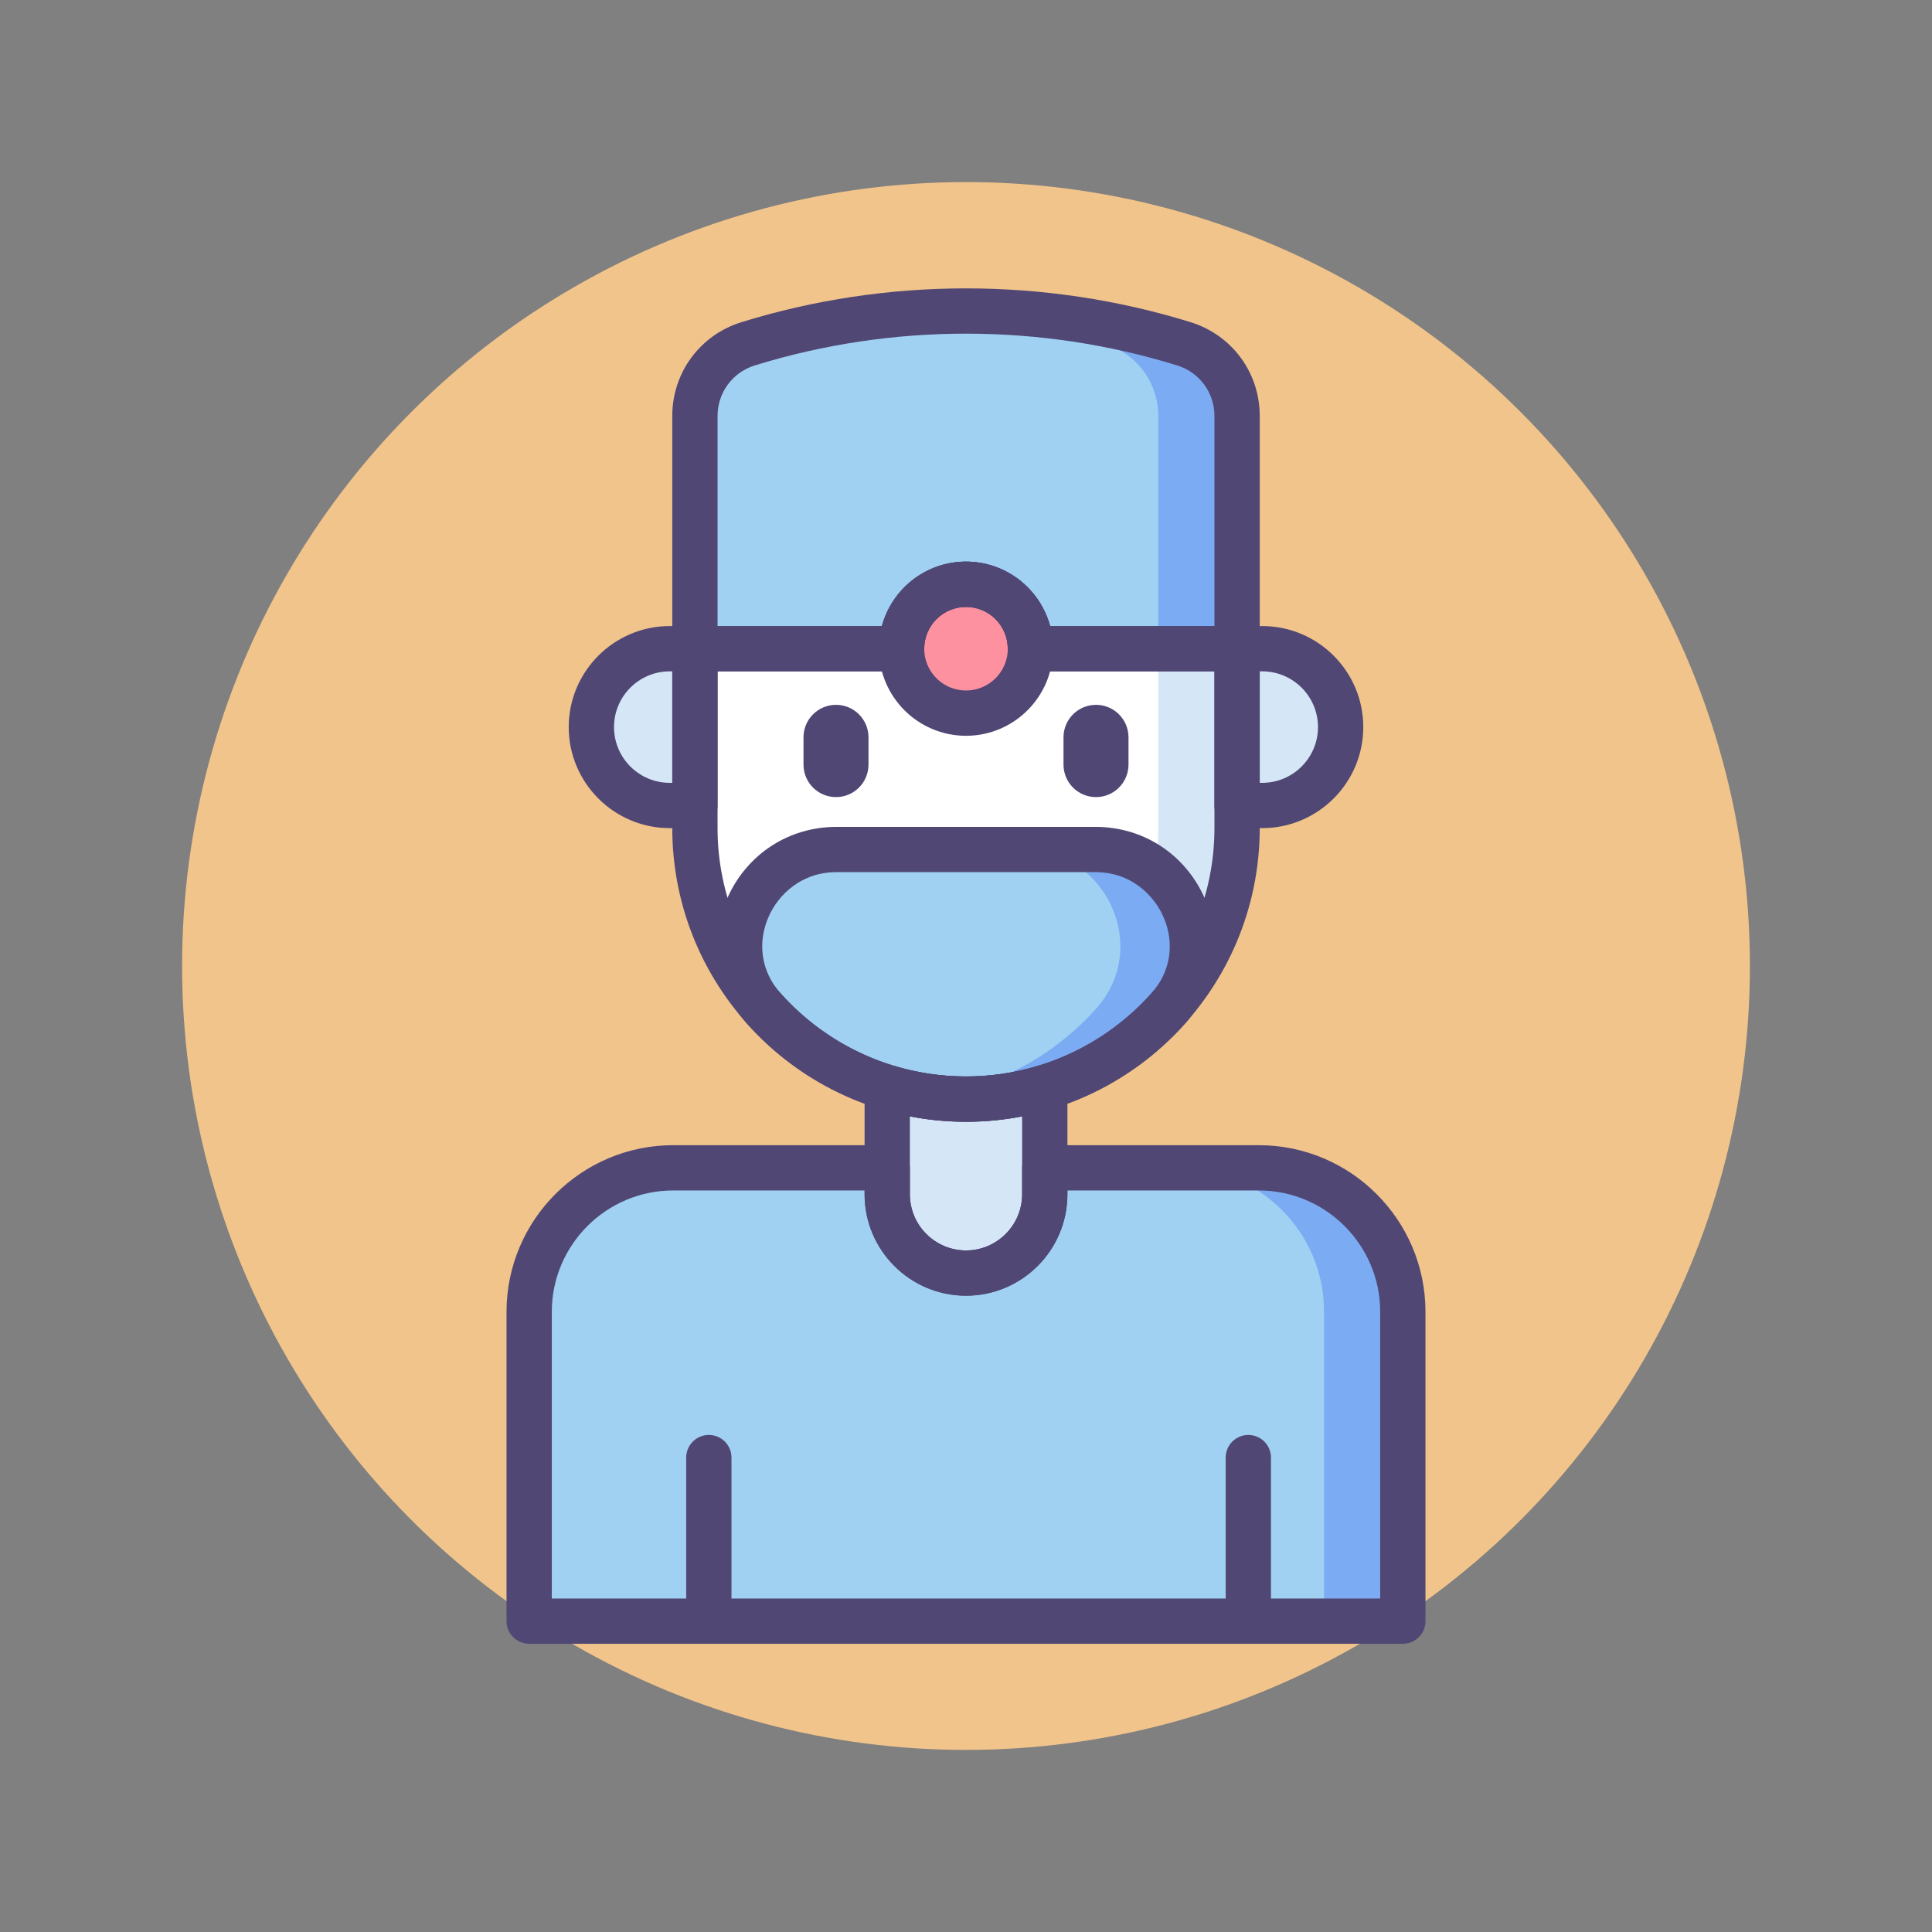 <?xml version="1.0" encoding="utf-8"?>
<!-- Generator: Adobe Illustrator 18.0.0, SVG Export Plug-In . SVG Version: 6.00 Build 0)  -->
<!DOCTYPE svg PUBLIC "-//W3C//DTD SVG 1.1//EN" "http://www.w3.org/Graphics/SVG/1.1/DTD/svg11.dtd">
<svg version="1.1" id="Layer_1" xmlns="http://www.w3.org/2000/svg" xmlns:xlink="http://www.w3.org/1999/xlink" x="0px" y="0px"
	 viewBox="0 0 256 256" style="enable-background:new 0 0 256 256;" xml:space="preserve">
<rect x="0" y="0" width="256" height="256" fill="#808080" stroke="none"/>
<style type="text/css">
	.st0{fill:#504774;}
	.st1{fill:#F1C48B;}
	.st2{fill:#FFFFFF;}
	.st3{fill:#D5E6F7;}
	.st4{fill:#A0D1F2;}
	.st5{fill:#7BABF3;}
	.st6{fill:#FD919F;}
	.st7{fill:#D4E7F8;}
	.st8{fill:#E0667D;}
	.st9{fill:#484771;}
</style>
<g>
	<g>
		<circle class="st1" cx="128" cy="128" r="103.873"/>
	</g>
	<g>
		<path class="st2" d="M136.538,85.957c0-4.716-3.823-8.539-8.538-8.539c-4.716,0-8.539,3.823-8.539,8.539H92.206
			c-0.076,0.953-0.126,1.913-0.126,2.885v20.877c0,19.838,16.082,35.92,35.92,35.92h0c19.838,0,35.92-16.082,35.92-35.92V88.842
			c0-0.972-0.05-1.933-0.126-2.885H136.538z"/>
	</g>
	<g>
		<g>
			<path class="st3" d="M163.794,85.957h-10.437c0.076,0.953,0.126,1.913,0.126,2.885v20.877c0,18.065-13.337,33.01-30.701,35.538
				c1.704,0.248,3.445,0.382,5.218,0.382h0c19.838,0,35.92-16.082,35.92-35.92V88.842C163.92,87.87,163.87,86.91,163.794,85.957z"/>
		</g>
	</g>
	<g>
		<path class="st4" d="M156.87,45.555c-18.807-5.819-38.934-5.819-57.741,0c-4.191,1.297-7.049,5.173-7.049,9.56v30.842h27.381
			c0-4.716,3.823-8.539,8.539-8.539c4.716,0,8.538,3.823,8.538,8.539h27.381V55.115C163.92,50.728,161.062,46.852,156.87,45.555z"/>
	</g>
	<g>
		<path class="st4" d="M145.17,112.565h-34.34c-10.876,0-16.896,12.889-9.67,21.017c6.576,7.397,16.162,12.057,26.839,12.057h0
			c10.677,0,20.263-4.66,26.839-12.057C162.066,125.454,156.046,112.565,145.17,112.565z"/>
	</g>
	<g>
		<path class="st4" d="M166.795,154.742h-28.358v3.508c0,5.764-4.673,10.437-10.437,10.437c-5.764,0-10.437-4.673-10.437-10.437
			v-3.508H89.205c-10.542,0-19.088,8.546-19.088,19.088v40.979h115.765V173.83C185.883,163.288,177.337,154.742,166.795,154.742z"/>
	</g>
	<g>
		<path class="st3" d="M88.746,106.73h3.334V85.957h-3.334c-5.736,0-10.387,4.65-10.387,10.387v0
			C78.36,102.08,83.01,106.73,88.746,106.73z"/>
	</g>
	<g>
		<path class="st3" d="M167.254,106.73h-3.334V85.957h3.334c5.736,0,10.387,4.65,10.387,10.387v0
			C177.64,102.08,172.99,106.73,167.254,106.73z"/>
	</g>
	<g>
		<path class="st5" d="M145.17,112.565h-9.538c10.876,0,16.896,12.889,9.67,21.017c-5.579,6.276-13.329,10.569-22.07,11.73
			c1.562,0.207,3.151,0.327,4.769,0.327h0c10.678,0,20.263-4.66,26.839-12.057C162.066,125.454,156.046,112.565,145.17,112.565z"/>
	</g>
	<g>
		<circle class="st6" cx="128" cy="85.957" r="8.538"/>
	</g>
	<g>
		<g>
			<path class="st5" d="M156.87,45.555c-11.085-3.43-22.628-4.821-34.089-4.208c7.984,0.427,15.93,1.819,23.652,4.208
				c4.191,1.297,7.049,5.173,7.049,9.56v30.842h10.437V55.115C163.92,50.728,161.062,46.852,156.87,45.555z"/>
		</g>
	</g>
	<g>
		<path class="st3" d="M128,145.639L128,145.639c-3.631,0-7.134-0.544-10.437-1.545v14.157c0,5.764,4.673,10.437,10.437,10.437
			c5.764,0,10.437-4.673,10.437-10.437v-14.157C135.133,145.095,131.631,145.639,128,145.639z"/>
	</g>
	<g>
		<g>
			<path class="st5" d="M166.795,154.742h-10.437c10.542,0,19.088,8.546,19.088,19.088v40.979h10.437V173.83
				C185.883,163.288,177.337,154.742,166.795,154.742z"/>
		</g>
	</g>
	<g>
		<path class="st0" d="M128,148.639c-11.101,0-21.701-4.761-29.082-13.063c-4.091-4.602-5.053-10.979-2.511-16.642
			c2.595-5.778,8.121-9.368,14.422-9.368h34.34c6.301,0,11.828,3.59,14.422,9.368c2.542,5.664,1.581,12.041-2.511,16.642
			C149.701,143.877,139.101,148.639,128,148.639z M110.83,115.565c-4.669,0-7.684,3.009-8.949,5.826
			c-1.585,3.531-1.017,7.344,1.521,10.198c6.243,7.022,15.208,11.05,24.597,11.05s18.354-4.027,24.597-11.05
			c2.538-2.854,3.107-6.667,1.521-10.198c-1.265-2.816-4.28-5.826-8.949-5.826H110.83z"/>
	</g>
	<g>
		<path class="st0" d="M110.774,105.619L110.774,105.619c-2.378,0-4.306-1.928-4.306-4.306v-3.612c0-2.378,1.928-4.307,4.306-4.307
			l0,0c2.378,0,4.306,1.928,4.306,4.307v3.612C115.08,103.691,113.152,105.619,110.774,105.619z"/>
	</g>
	<g>
		<path class="st0" d="M145.226,105.619L145.226,105.619c-2.378,0-4.307-1.928-4.307-4.306v-3.612c0-2.378,1.928-4.307,4.307-4.307
			l0,0c2.378,0,4.306,1.928,4.306,4.307v3.612C149.532,103.691,147.604,105.619,145.226,105.619z"/>
	</g>
	<g>
		<path class="st0" d="M92.08,109.73h-3.334c-7.381,0-13.387-6.005-13.387-13.386s6.005-13.387,13.387-13.387h3.334
			c1.657,0,3,1.343,3,3v20.773C95.08,108.387,93.737,109.73,92.08,109.73z M88.746,88.957c-4.073,0-7.387,3.313-7.387,7.386
			c0,4.073,3.313,7.387,7.387,7.387h0.334V88.957H88.746z"/>
	</g>
	<g>
		<path class="st0" d="M167.254,109.73h-3.334c-1.657,0-3-1.343-3-3V85.957c0-1.657,1.343-3,3-3h3.334
			c7.381,0,13.387,6.005,13.387,13.386S174.635,109.73,167.254,109.73z M166.92,103.73h0.334c4.073,0,7.387-3.313,7.387-7.386
			c0-4.073-3.313-7.387-7.387-7.387h-0.334V103.73z"/>
	</g>
	<g>
		<path class="st0" d="M128,148.639c-21.46,0-38.92-17.459-38.92-38.92V88.842c0-0.958,0.044-1.98,0.135-3.123
			c0.124-1.56,1.426-2.762,2.991-2.762h24.651c1.324-4.913,5.818-8.539,11.143-8.539s9.819,3.626,11.143,8.539h24.651
			c1.565,0,2.867,1.203,2.991,2.762c0.091,1.143,0.135,2.165,0.135,3.123v20.876C166.92,131.179,149.46,148.639,128,148.639z
			 M95.08,88.957v20.762c0,18.152,14.768,32.92,32.92,32.92s32.92-14.768,32.92-32.92V88.957h-24.381c-1.657,0-3-1.343-3-3
			c0-3.054-2.484-5.539-5.539-5.539s-5.539,2.484-5.539,5.539c0,1.657-1.343,3-3,3H95.08z"/>
	</g>
	<g>
		<path class="st0" d="M163.92,88.957h-27.381c-1.657,0-3-1.343-3-3c0-3.054-2.484-5.539-5.539-5.539s-5.539,2.484-5.539,5.539
			c0,1.657-1.343,3-3,3H92.08c-1.657,0-3-1.343-3-3V55.115c0-5.737,3.682-10.73,9.163-12.426c19.294-5.97,40.221-5.969,59.515,0
			c5.48,1.696,9.163,6.689,9.163,12.426v30.842C166.92,87.614,165.577,88.957,163.92,88.957z M139.143,82.957h21.777V55.115
			c0-3.09-1.984-5.781-4.936-6.694c-18.145-5.613-37.823-5.613-55.968,0c-2.952,0.914-4.936,3.604-4.936,6.694v27.842h21.777
			c1.324-4.913,5.818-8.539,11.143-8.539S137.819,78.044,139.143,82.957z"/>
	</g>
	<g>
		<path class="st0" d="M93.925,217.809c-1.657,0-3-1.343-3-3v-21.671c0-1.657,1.343-3,3-3s3,1.343,3,3v21.671
			C96.925,216.466,95.582,217.809,93.925,217.809z"/>
	</g>
	<g>
		<path class="st0" d="M165.409,217.809c-1.657,0-3-1.343-3-3v-21.671c0-1.657,1.343-3,3-3s3,1.343,3,3v21.671
			C168.409,216.466,167.065,217.809,165.409,217.809z"/>
	</g>
	<g>
		<path class="st0" d="M128,97.495c-6.362,0-11.539-5.176-11.539-11.538S121.638,74.418,128,74.418s11.539,5.176,11.539,11.539
			S134.362,97.495,128,97.495z M128,80.418c-3.054,0-5.539,2.484-5.539,5.539c0,3.054,2.484,5.538,5.539,5.538
			s5.539-2.484,5.539-5.538C133.539,82.903,131.054,80.418,128,80.418z"/>
	</g>
	<g>
		<path class="st0" d="M185.883,217.809H70.117c-1.657,0-3-1.343-3-3V173.83c0-12.179,9.909-22.087,22.088-22.087h28.358
			c1.657,0,3,1.343,3,3v3.508c0,4.101,3.336,7.437,7.437,7.437s7.437-3.336,7.437-7.437v-3.508c0-1.657,1.343-3,3-3h28.358
			c12.179,0,22.088,9.908,22.088,22.087v40.979C188.883,216.466,187.54,217.809,185.883,217.809z M73.117,211.809h109.766V173.83
			c0-8.871-7.217-16.087-16.088-16.087h-25.358v0.508c0,7.409-6.028,13.437-13.437,13.437s-13.437-6.028-13.437-13.437v-0.508
			H89.205c-8.871,0-16.088,7.217-16.088,16.087V211.809z"/>
	</g>
	<g>
		<path class="st0" d="M128,171.688c-7.409,0-13.437-6.028-13.437-13.437v-14.157c0-0.95,0.45-1.844,1.213-2.41
			c0.763-0.567,1.75-0.736,2.658-0.461c6.197,1.88,12.936,1.88,19.133,0c0.909-0.275,1.896-0.104,2.658,0.461
			c0.763,0.566,1.213,1.46,1.213,2.41v14.157C141.437,165.66,135.409,171.688,128,171.688z M120.563,147.924v10.326
			c0,4.101,3.336,7.437,7.437,7.437s7.437-3.336,7.437-7.437v-10.326C130.547,148.874,125.453,148.874,120.563,147.924z"/>
	</g>
</g>
</svg>
